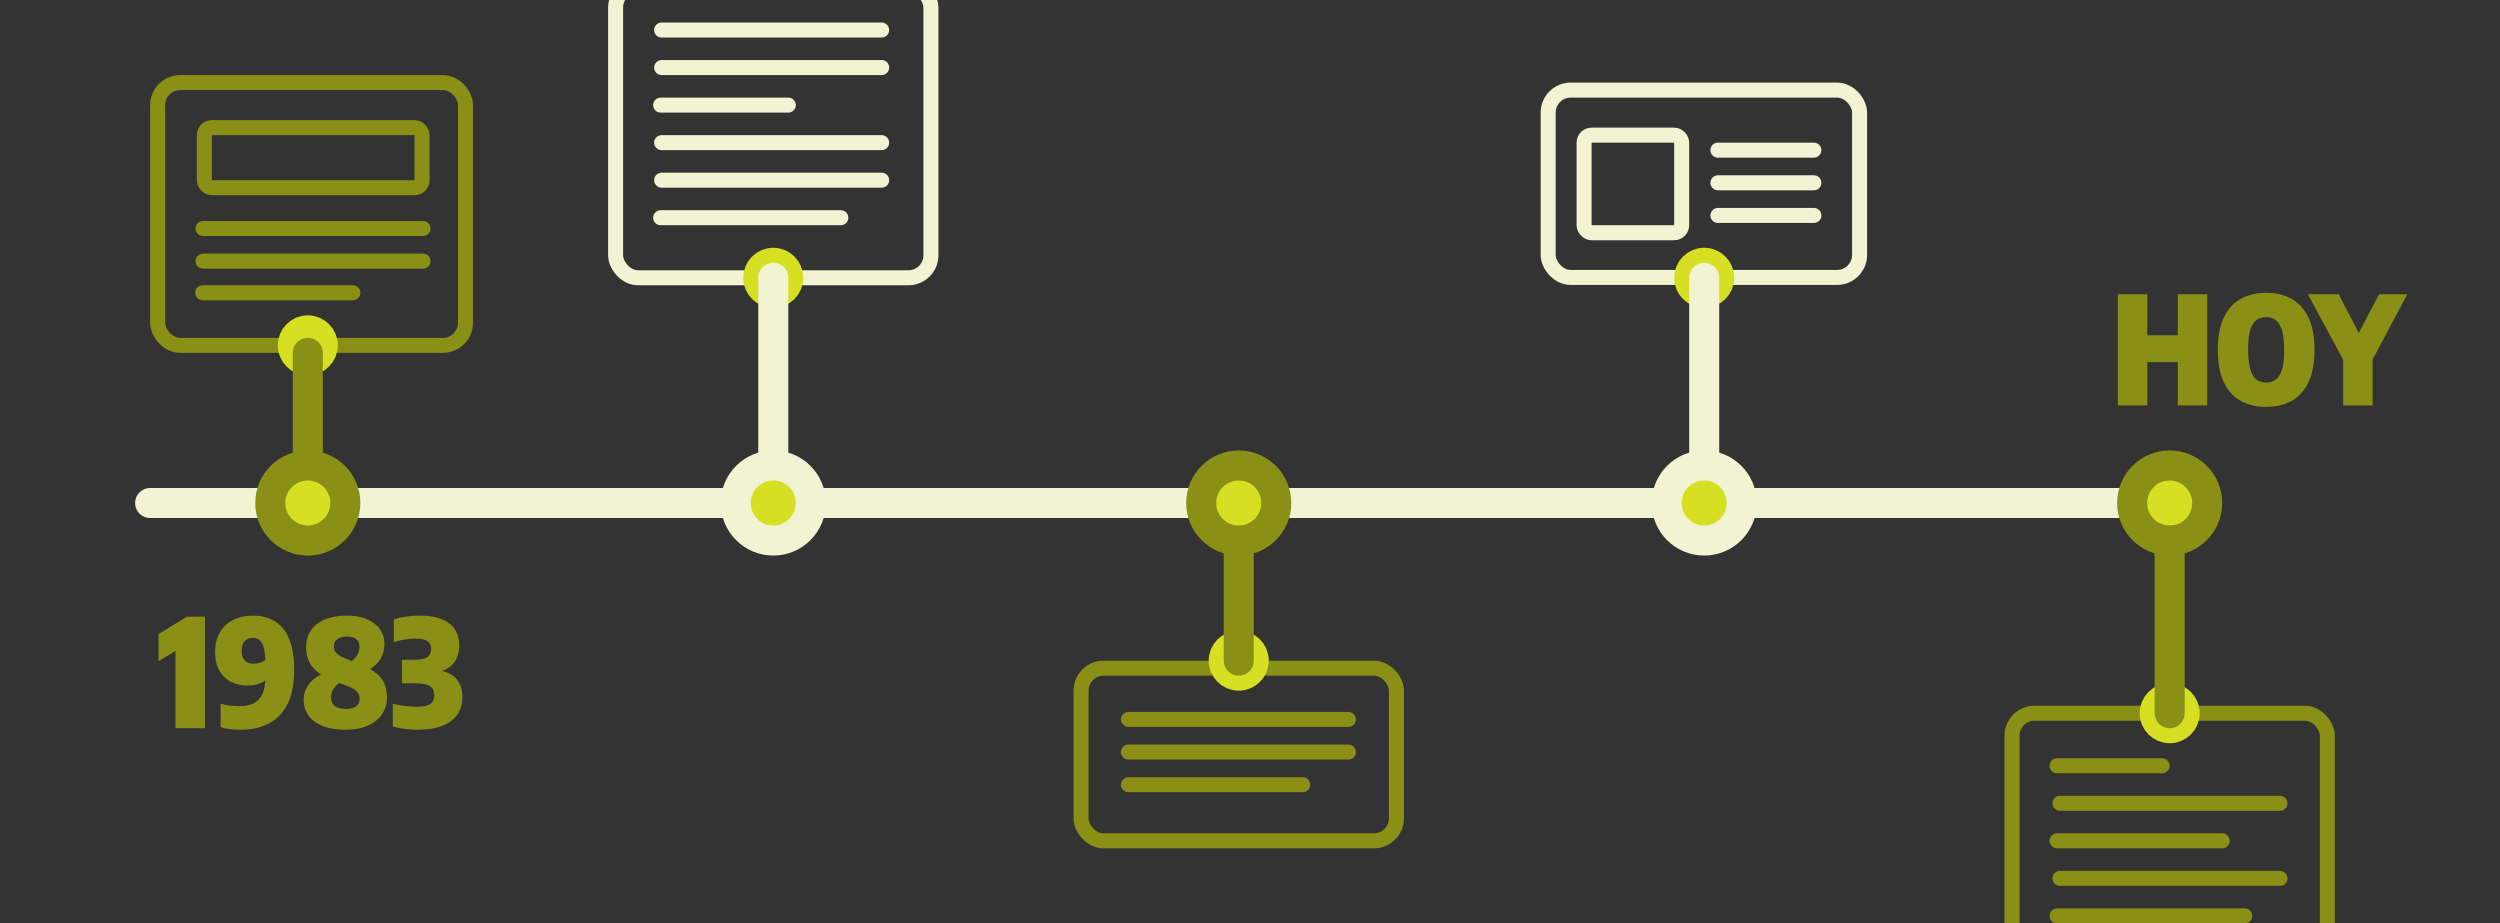 <svg width="333" height="123" viewBox="0 0 333 123" fill="none" xmlns="http://www.w3.org/2000/svg">
<rect x="0" y="0" width="333" height="123" fill="#333333" stroke="none"/>
<g clip-path="url(#clip0_2983_229031)">
<path d="M23.381 97V84.56L24.901 85.76L21.121 88.08V84.46L24.901 82.14H27.301V97H23.381ZM33.687 82C34.5 82 35.244 82.133 35.917 82.4C36.59 82.66 37.17 83.077 37.657 83.65C38.144 84.217 38.52 84.96 38.787 85.88C39.054 86.8 39.187 87.913 39.187 89.22C39.187 91.067 38.894 92.58 38.307 93.76C37.727 94.933 36.904 95.8 35.837 96.36C34.77 96.92 33.514 97.2 32.067 97.2C31.574 97.2 31.09 97.173 30.617 97.12C30.144 97.067 29.734 96.973 29.387 96.84V93.72C29.807 93.84 30.214 93.927 30.607 93.98C31 94.033 31.447 94.06 31.947 94.06C32.707 94.06 33.337 93.927 33.837 93.66C34.344 93.393 34.72 92.973 34.967 92.4C35.22 91.82 35.347 91.067 35.347 90.14V88.48C35.347 87.76 35.307 87.17 35.227 86.71C35.147 86.25 35.034 85.893 34.887 85.64C34.74 85.387 34.56 85.21 34.347 85.11C34.14 85.01 33.907 84.96 33.647 84.96C33.38 84.96 33.137 85.02 32.917 85.14C32.697 85.26 32.52 85.45 32.387 85.71C32.254 85.963 32.187 86.293 32.187 86.7C32.187 87.093 32.254 87.417 32.387 87.67C32.527 87.917 32.717 88.1 32.957 88.22C33.197 88.34 33.474 88.4 33.787 88.4C34.06 88.4 34.33 88.36 34.597 88.28C34.87 88.2 35.127 88.073 35.367 87.9C35.607 87.72 35.82 87.487 36.007 87.2V90C35.694 90.433 35.264 90.763 34.717 90.99C34.17 91.21 33.594 91.32 32.987 91.32C32.227 91.32 31.517 91.167 30.857 90.86C30.197 90.547 29.664 90.06 29.257 89.4C28.85 88.74 28.647 87.887 28.647 86.84C28.647 85.82 28.86 84.95 29.287 84.23C29.714 83.51 30.304 82.96 31.057 82.58C31.817 82.193 32.694 82 33.687 82ZM46.028 97.2C44.795 97.2 43.765 97.03 42.938 96.69C42.111 96.343 41.488 95.87 41.068 95.27C40.655 94.67 40.448 93.987 40.448 93.22C40.448 92.447 40.685 91.747 41.158 91.12C41.632 90.493 42.348 89.987 43.308 89.6L45.728 90.7C45.168 90.92 44.755 91.24 44.488 91.66C44.221 92.073 44.088 92.48 44.088 92.88C44.088 93.367 44.252 93.747 44.578 94.02C44.905 94.287 45.388 94.42 46.028 94.42C46.681 94.42 47.158 94.3 47.458 94.06C47.758 93.813 47.908 93.48 47.908 93.06C47.908 92.76 47.831 92.5 47.678 92.28C47.532 92.06 47.265 91.85 46.878 91.65C46.498 91.45 45.955 91.233 45.248 91C44.121 90.627 43.231 90.203 42.578 89.73C41.925 89.257 41.458 88.727 41.178 88.14C40.905 87.553 40.768 86.907 40.768 86.2C40.768 85.353 40.978 84.617 41.398 83.99C41.825 83.357 42.438 82.867 43.238 82.52C44.045 82.173 45.022 82 46.168 82C47.708 82 48.931 82.343 49.838 83.03C50.752 83.71 51.208 84.64 51.208 85.82C51.208 86.267 51.132 86.707 50.978 87.14C50.825 87.573 50.568 87.987 50.208 88.38C49.855 88.767 49.368 89.12 48.748 89.44L46.448 88.34C46.962 88.007 47.328 87.663 47.548 87.31C47.775 86.957 47.888 86.56 47.888 86.12C47.888 85.68 47.742 85.347 47.448 85.12C47.155 84.893 46.742 84.78 46.208 84.78C45.648 84.78 45.218 84.903 44.918 85.15C44.618 85.39 44.468 85.7 44.468 86.08C44.468 86.367 44.535 86.617 44.668 86.83C44.801 87.037 45.058 87.243 45.438 87.45C45.825 87.65 46.395 87.887 47.148 88.16C48.282 88.567 49.168 88.993 49.808 89.44C50.448 89.887 50.898 90.39 51.158 90.95C51.418 91.503 51.548 92.147 51.548 92.88C51.548 93.733 51.328 94.487 50.888 95.14C50.448 95.787 49.815 96.293 48.988 96.66C48.168 97.02 47.181 97.2 46.028 97.2ZM55.635 97.2C55.069 97.2 54.505 97.163 53.945 97.09C53.392 97.023 52.849 96.92 52.315 96.78V93.74C52.815 93.867 53.362 93.967 53.955 94.04C54.549 94.107 55.075 94.14 55.535 94.14C56.369 94.14 56.962 94.013 57.315 93.76C57.675 93.5 57.855 93.107 57.855 92.58C57.855 92.06 57.665 91.67 57.285 91.41C56.912 91.15 56.275 91.02 55.375 91.02H53.535V87.88H55.275C56.069 87.88 56.625 87.753 56.945 87.5C57.272 87.24 57.435 86.887 57.435 86.44C57.435 85.967 57.272 85.62 56.945 85.4C56.625 85.173 56.089 85.06 55.335 85.06C54.855 85.06 54.359 85.103 53.845 85.19C53.332 85.27 52.869 85.387 52.455 85.54V82.5C52.749 82.4 53.089 82.313 53.475 82.24C53.862 82.16 54.265 82.1 54.685 82.06C55.105 82.02 55.509 82 55.895 82C57.635 82 58.949 82.343 59.835 83.03C60.729 83.717 61.175 84.7 61.175 85.98C61.175 86.887 60.945 87.647 60.485 88.26C60.032 88.867 59.395 89.26 58.575 89.44V89.32C59.589 89.487 60.345 89.88 60.845 90.5C61.345 91.113 61.595 91.9 61.595 92.86C61.595 93.787 61.362 94.573 60.895 95.22C60.429 95.867 59.749 96.36 58.855 96.7C57.969 97.033 56.895 97.2 55.635 97.2Z" fill="#8A8F15"/>
<path d="M282.097 54V39.2H286.017V44.66H290.077V39.2H293.997V54H290.077V48.24H286.017V54H282.097ZM301.85 54.2C300.583 54.2 299.466 53.94 298.5 53.42C297.533 52.893 296.776 52.073 296.23 50.96C295.683 49.84 295.41 48.387 295.41 46.6C295.41 44.813 295.683 43.363 296.23 42.25C296.776 41.13 297.533 40.31 298.5 39.79C299.466 39.263 300.583 39 301.85 39C303.116 39 304.233 39.263 305.2 39.79C306.166 40.31 306.923 41.13 307.47 42.25C308.016 43.363 308.29 44.813 308.29 46.6C308.29 48.387 308.016 49.84 307.47 50.96C306.923 52.073 306.166 52.893 305.2 53.42C304.233 53.94 303.116 54.2 301.85 54.2ZM301.85 50.96C302.363 50.96 302.796 50.823 303.15 50.55C303.51 50.277 303.783 49.83 303.97 49.21C304.156 48.583 304.25 47.74 304.25 46.68C304.25 45.567 304.156 44.687 303.97 44.04C303.783 43.393 303.51 42.933 303.15 42.66C302.796 42.38 302.363 42.24 301.85 42.24C301.336 42.24 300.9 42.377 300.54 42.65C300.186 42.917 299.916 43.363 299.73 43.99C299.543 44.617 299.45 45.46 299.45 46.52C299.45 47.633 299.543 48.513 299.73 49.16C299.916 49.807 300.186 50.27 300.54 50.55C300.9 50.823 301.336 50.96 301.85 50.96ZM312.111 54V46.24L312.911 49.4L307.411 39.2H311.511L314.691 45.3H313.691L316.891 39.2H320.651L315.231 49.4L316.031 46.3V54H312.111Z" fill="#8A8F15"/>
<rect x="21" y="11" width="41" height="35" rx="3" stroke="#8A8F15" stroke-width="2"/>
<rect x="27.217" y="17" width="29" height="8" rx="1" stroke="#8A8F15" stroke-width="2"/>
<line x1="27.044" y1="34.783" x2="56.348" y2="34.783" stroke="#8A8F15" stroke-width="2" stroke-linecap="round"/>
<line x1="27.044" y1="30.435" x2="56.348" y2="30.435" stroke="#8A8F15" stroke-width="2" stroke-linecap="round"/>
<line x1="27" y1="39" x2="47" y2="39" stroke="#8A8F15" stroke-width="2" stroke-linecap="round"/>
<rect x="82" y="-2" width="42" height="39" rx="3" stroke="#F2F3D2" stroke-width="2"/>
<line x1="88.13" y1="19" x2="117.435" y2="19" stroke="#F2F3D2" stroke-width="2" stroke-linecap="round"/>
<line x1="88.13" y1="4" x2="117.435" y2="4" stroke="#F2F3D2" stroke-width="2" stroke-linecap="round"/>
<line x1="88.13" y1="24" x2="117.435" y2="24" stroke="#F2F3D2" stroke-width="2" stroke-linecap="round"/>
<line x1="88.13" y1="9" x2="117.435" y2="9" stroke="#F2F3D2" stroke-width="2" stroke-linecap="round"/>
<line x1="88" y1="29" x2="112" y2="29" stroke="#F2F3D2" stroke-width="2" stroke-linecap="round"/>
<line x1="88" y1="14" x2="105" y2="14" stroke="#F2F3D2" stroke-width="2" stroke-linecap="round"/>
<rect x="144" y="89" width="42" height="23" rx="3" stroke="#8A8F15" stroke-width="2"/>
<line x1="150.304" y1="95.826" x2="179.609" y2="95.826" stroke="#8A8F15" stroke-width="2" stroke-linecap="round"/>
<line x1="150.304" y1="100.174" x2="179.609" y2="100.174" stroke="#8A8F15" stroke-width="2" stroke-linecap="round"/>
<line x1="150.304" y1="104.522" x2="173.522" y2="104.522" stroke="#8A8F15" stroke-width="2" stroke-linecap="round"/>
<rect x="268" y="95" width="42" height="32" rx="3" stroke="#8A8F15" stroke-width="2"/>
<line x1="274" y1="102" x2="288" y2="102" stroke="#8A8F15" stroke-width="2" stroke-linecap="round"/>
<line x1="274.391" y1="117" x2="303.695" y2="117" stroke="#8A8F15" stroke-width="2" stroke-linecap="round"/>
<line x1="274.391" y1="107" x2="303.695" y2="107" stroke="#8A8F15" stroke-width="2" stroke-linecap="round"/>
<line x1="274" y1="122" x2="299" y2="122" stroke="#8A8F15" stroke-width="2" stroke-linecap="round"/>
<path d="M274 112H296" stroke="#8A8F15" stroke-width="2" stroke-linecap="round"/>
<rect x="206.217" y="12" width="41.478" height="24.956" rx="3" stroke="#F2F3D2" stroke-width="2"/>
<rect x="211" y="18" width="13" height="13" rx="1" stroke="#F2F3D2" stroke-width="2"/>
<line x1="228.826" y1="20" x2="241.609" y2="20" stroke="#F2F3D2" stroke-width="2" stroke-linecap="round"/>
<line x1="228.826" y1="24.348" x2="241.609" y2="24.348" stroke="#F2F3D2" stroke-width="2" stroke-linecap="round"/>
<line x1="228.826" y1="28.696" x2="241.609" y2="28.696" stroke="#F2F3D2" stroke-width="2" stroke-linecap="round"/>
<line x1="20" y1="67" x2="287" y2="67" stroke="#F2F3D2" stroke-width="4" stroke-linecap="round"/>
<circle cx="289" cy="67" r="5" fill="#D7DF23" stroke="#8A8F15" stroke-width="4"/>
<circle cx="103" cy="37" r="2" fill="#F2F3D2" stroke="#D7DF23" stroke-width="4"/>
<circle cx="227" cy="37" r="2" fill="#F2F3D2" stroke="#D7DF23" stroke-width="4"/>
<circle cx="165" cy="88" r="2" transform="rotate(-180 165 88)" fill="#F2F3D2" stroke="#D7DF23" stroke-width="4"/>
<circle cx="289" cy="95" r="2" transform="rotate(-180 289 95)" fill="#F2F3D2" stroke="#D7DF23" stroke-width="4"/>
<circle cx="41" cy="46" r="2" fill="#F2F3D2" stroke="#D7DF23" stroke-width="4"/>
<line x1="41" y1="47" x2="41" y2="66" stroke="#8A8F15" stroke-width="4" stroke-linecap="round"/>
<path d="M103 37L103 67" stroke="#F2F3D2" stroke-width="4" stroke-linecap="round"/>
<path d="M165 88L165 64" stroke="#8A8F15" stroke-width="4" stroke-linecap="round"/>
<path d="M227 37L227 67" stroke="#F2F3D2" stroke-width="4" stroke-linecap="round"/>
<path d="M289 95L289 72" stroke="#8A8F15" stroke-width="4" stroke-linecap="round"/>
<circle cx="103" cy="67" r="5" fill="#D7DF23" stroke="#F2F3D2" stroke-width="4"/>
<circle cx="165" cy="67" r="5" fill="#D7DF23" stroke="#8A8F15" stroke-width="4"/>
<circle cx="41" cy="67" r="5" fill="#D7DF23" stroke="#8A8F15" stroke-width="4"/>
<circle cx="227" cy="67" r="5" fill="#D7DF23" stroke="#F2F3D2" stroke-width="4"/>
</g>
<defs>
<clipPath id="clip0_2983_229031">
<rect width="333" height="123" fill="white"/>
</clipPath>
</defs>
</svg>
